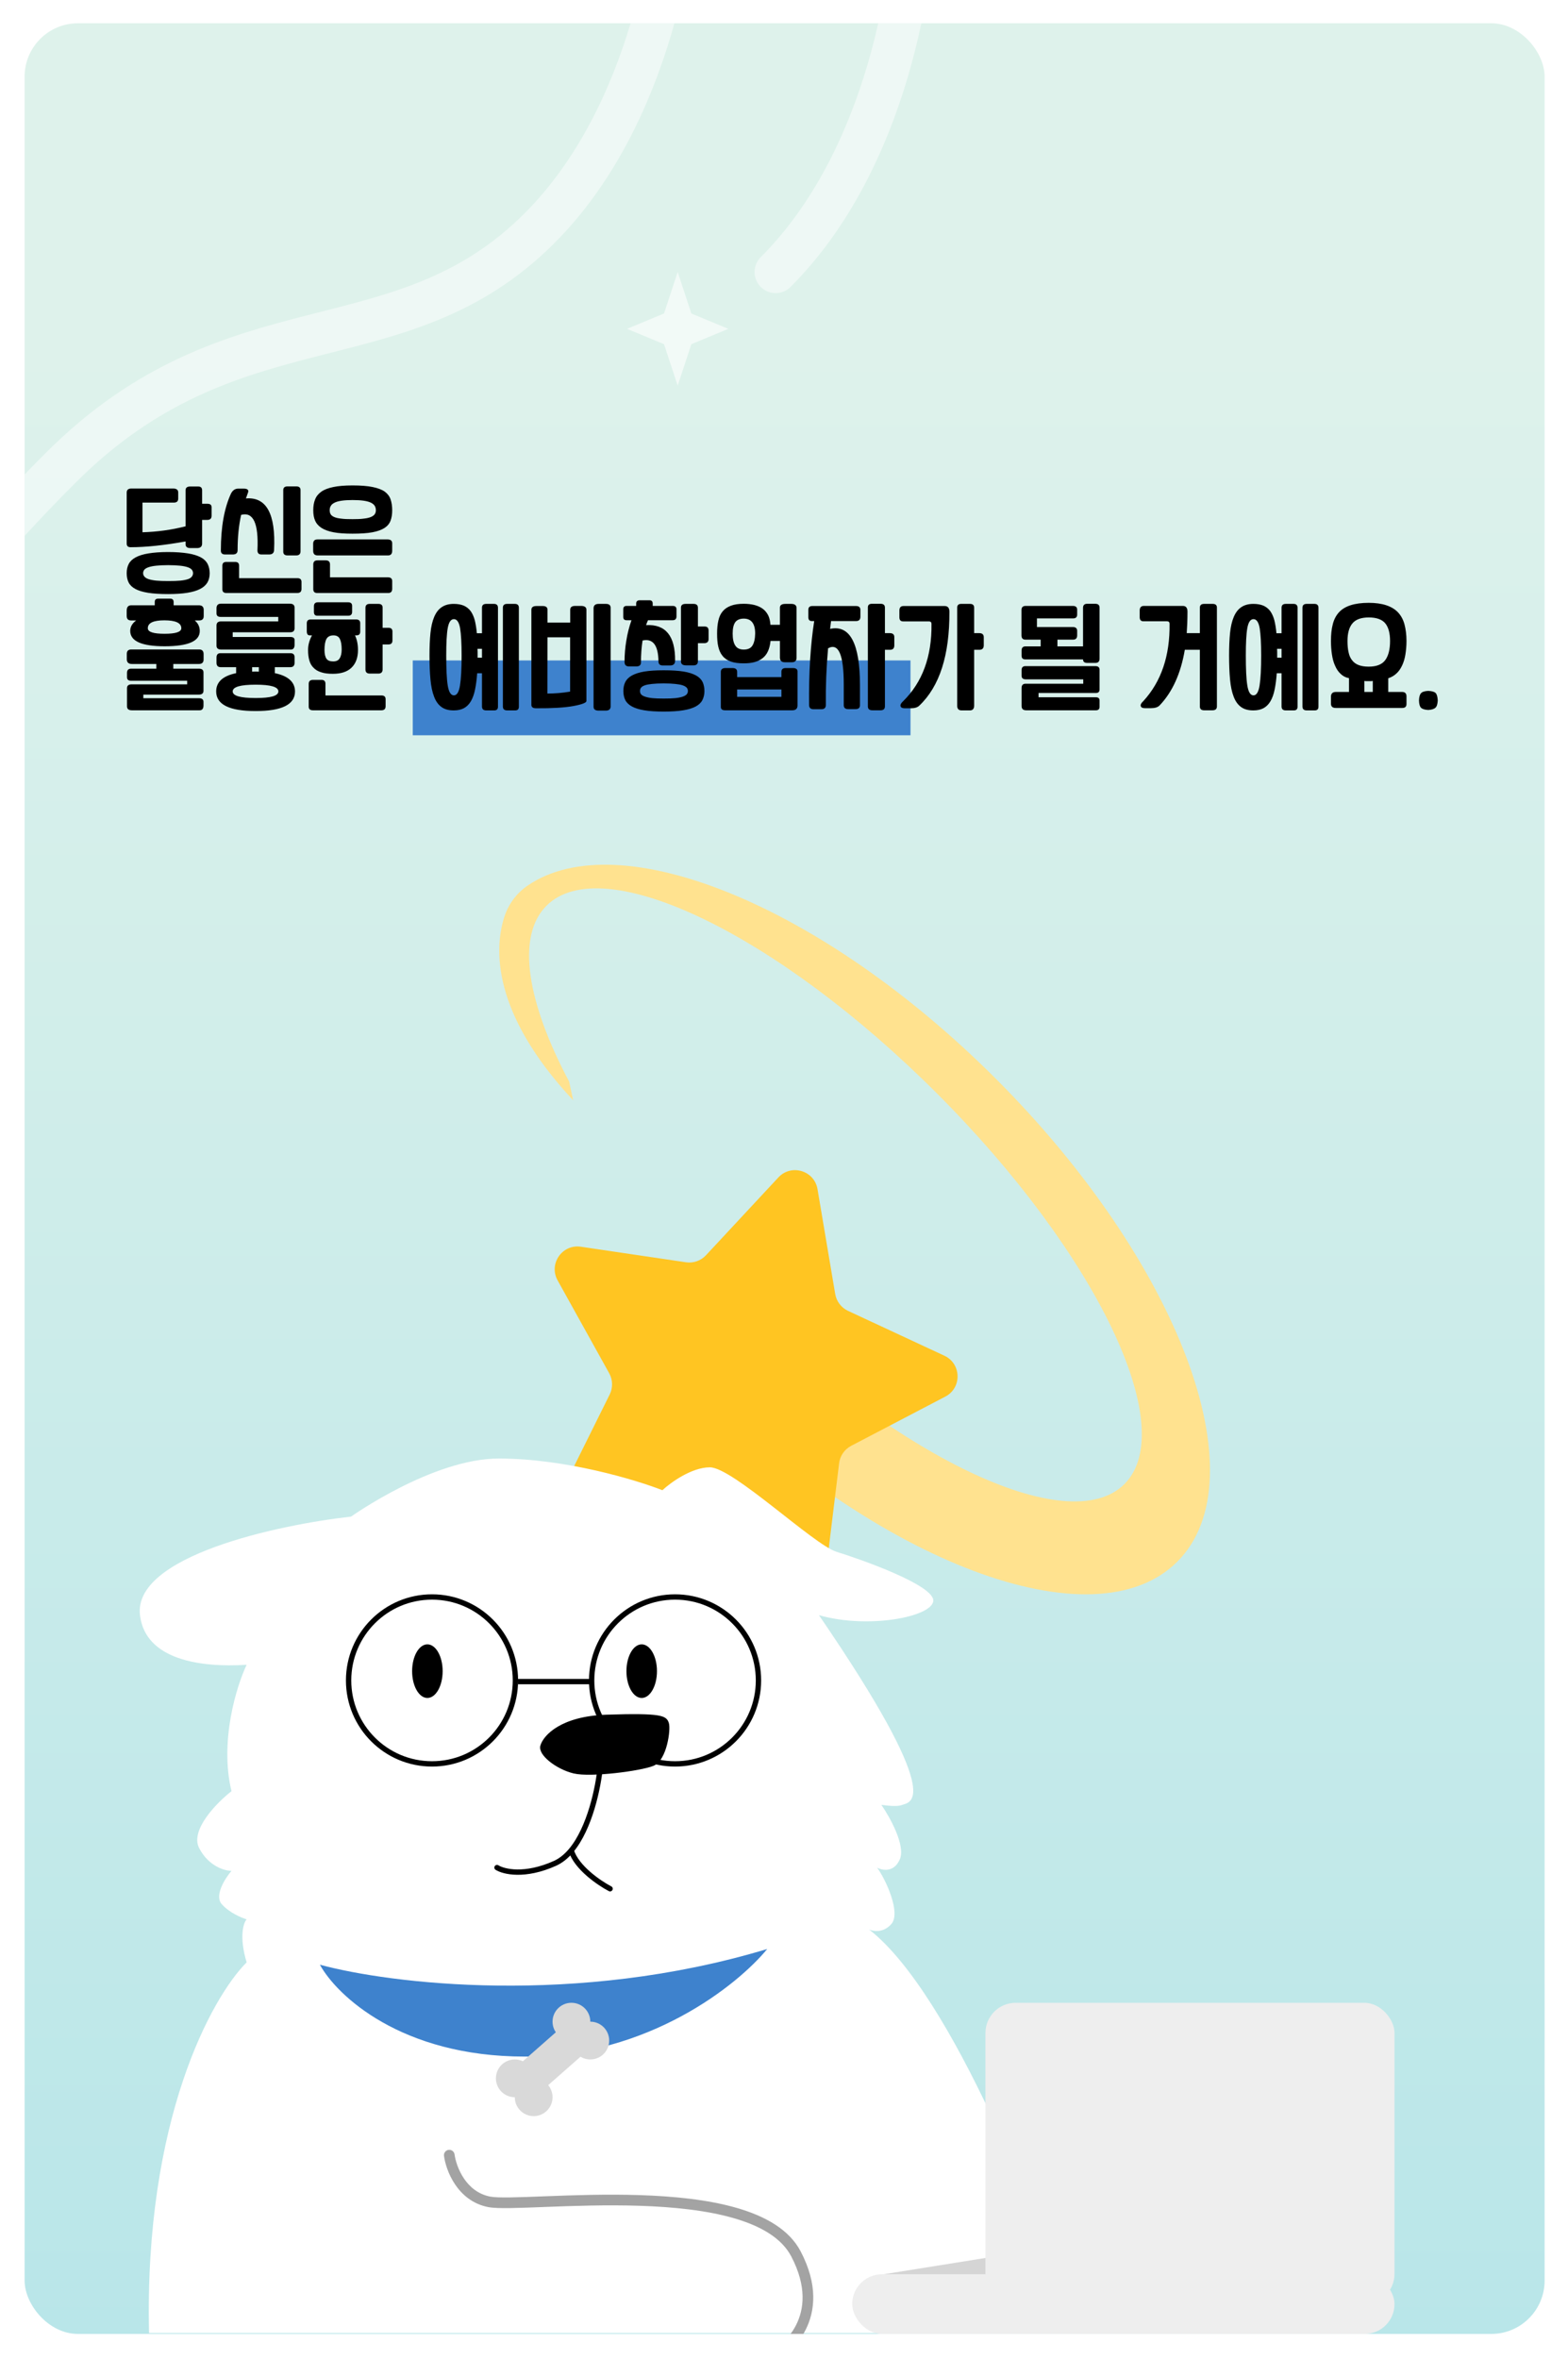 <svg width="294" height="442" viewBox="0 0 294 442" fill="none" xmlns="http://www.w3.org/2000/svg">
<g filter="url(#filter0_d_566_2477)">
<g clip-path="url(#clip0_566_2477)">
<rect x="2.615" y="0.361" width="285" height="433" rx="10" fill="url(#paint0_linear_566_2477)"/>
<path d="M125.157 -31.471C125.266 -16.834 120.213 17.71 99.135 38.788C72.788 65.135 41.887 51.148 9.36 83.676C-16.662 109.698 -24.902 126.178 -25.77 131.166" stroke="white" stroke-opacity="0.48" stroke-width="7.901"/>
<path d="M169.454 -23.277C169.562 -8.64 164.509 25.904 143.432 46.981" stroke="white" stroke-opacity="0.48" stroke-width="7.901" stroke-linecap="round"/>
<path d="M125.066 46.983L127.629 54.749L134.557 57.623L127.629 60.497L125.066 68.263L122.502 60.497L115.574 57.623L122.502 54.749L125.066 46.983Z" fill="white" fill-opacity="0.62"/>
<path d="M104.705 198.665C96.801 183.787 94.738 171.459 100.46 165.732C110.968 155.224 143.745 170.967 173.67 200.893C203.595 230.818 219.335 263.595 208.83 274.103C198.322 284.611 165.545 268.868 135.624 238.943C133.987 237.305 132.395 235.664 130.846 234.016L122.059 248.126C124.054 250.315 126.129 252.485 128.276 254.636C162.648 289.008 203.154 304.233 218.748 288.643C234.343 273.052 219.114 232.546 184.742 198.17C152.159 165.592 114.075 150.214 96.912 161.967C94.802 163.414 93.264 165.527 92.51 167.971C90.729 173.728 90.104 185.74 105.467 202.187L104.709 198.662L104.705 198.665Z" fill="#FFE28F"/>
<path d="M145.692 292.514L131.464 278.576C130.459 277.59 129.035 277.163 127.653 277.434L108.102 281.252C104.626 281.93 101.881 278.328 103.458 275.157L112.317 257.316C112.942 256.056 112.907 254.571 112.226 253.341L102.551 235.93C100.831 232.835 103.408 229.112 106.911 229.629L126.617 232.542C128.007 232.748 129.412 232.256 130.371 231.225L143.944 216.643C146.358 214.05 150.694 215.348 151.285 218.843L154.601 238.485C154.837 239.871 155.735 241.055 157.011 241.649L175.072 250.052C178.282 251.544 178.389 256.075 175.248 257.712L157.593 266.937C156.348 267.588 155.499 268.81 155.332 270.207L152.922 289.979C152.492 293.493 148.22 294.993 145.692 292.514Z" fill="#FFC522"/>
<rect x="75.393" y="119.759" width="93.324" height="14.027" fill="#3E82CD"/>
<g filter="url(#filter1_d_566_2477)">
<path d="M29.515 99.445C30.995 99.445 32.255 99.545 33.255 99.705C34.255 99.865 35.055 100.125 35.655 100.445C36.255 100.765 36.675 101.185 36.935 101.685C37.175 102.185 37.315 102.765 37.315 103.425C37.315 104.085 37.175 104.665 36.895 105.145C36.615 105.625 36.155 106.045 35.535 106.365C34.915 106.685 34.115 106.925 33.135 107.085C32.135 107.245 30.935 107.325 29.515 107.325C27.995 107.325 26.755 107.245 25.755 107.085C24.755 106.925 23.975 106.685 23.375 106.365C22.775 106.045 22.355 105.625 22.115 105.145C21.875 104.665 21.755 104.085 21.755 103.405C21.755 102.765 21.875 102.185 22.135 101.685C22.395 101.185 22.835 100.765 23.435 100.445C24.035 100.125 24.835 99.865 25.835 99.705C26.815 99.545 28.035 99.445 29.515 99.445ZM29.555 104.885C30.475 104.885 31.235 104.865 31.835 104.805C32.435 104.745 32.895 104.645 33.255 104.525C33.595 104.405 33.835 104.245 33.975 104.045C34.115 103.865 34.195 103.645 34.195 103.405C34.195 103.165 34.115 102.945 33.955 102.745C33.795 102.565 33.535 102.405 33.175 102.285C32.815 102.165 32.335 102.065 31.735 102.005C31.135 101.945 30.395 101.905 29.515 101.905C28.635 101.905 27.915 101.945 27.315 102.005C26.715 102.065 26.235 102.165 25.875 102.285C25.515 102.405 25.235 102.565 25.075 102.745C24.915 102.945 24.835 103.165 24.835 103.405C24.835 103.645 24.915 103.865 25.075 104.045C25.235 104.245 25.495 104.405 25.855 104.525C26.215 104.645 26.715 104.745 27.315 104.805C27.915 104.865 28.675 104.885 29.555 104.885ZM30.495 87.545C31.095 87.545 31.415 87.805 31.415 88.285V89.425C31.415 89.945 31.135 90.185 30.575 90.185H24.715V95.745C27.435 95.665 30.135 95.305 32.795 94.625V87.885C32.795 87.405 33.075 87.165 33.655 87.165H35.175C35.655 87.165 35.895 87.405 35.895 87.885V90.405H36.915C37.415 90.405 37.675 90.625 37.675 91.045V92.645C37.675 93.165 37.395 93.425 36.875 93.425H35.895V97.865C35.895 98.425 35.575 98.705 34.955 98.705H33.695C33.095 98.705 32.795 98.465 32.795 97.985V97.465C28.755 98.185 25.335 98.545 22.495 98.545C21.995 98.545 21.755 98.325 21.755 97.845V88.325C21.755 87.805 22.035 87.545 22.635 87.545H30.495ZM53.771 104.345C54.271 104.345 54.531 104.585 54.531 105.045V106.365C54.531 106.885 54.251 107.125 53.731 107.125H40.471C39.951 107.125 39.691 106.905 39.691 106.425V102.005C39.691 101.545 39.931 101.305 40.411 101.305H42.111C42.591 101.305 42.831 101.545 42.831 102.005V104.345H53.771ZM54.351 99.305C54.351 99.825 54.071 100.085 53.531 100.085H51.931C51.371 100.085 51.111 99.845 51.111 99.365V87.845C51.111 87.385 51.371 87.145 51.911 87.145H53.571C54.091 87.145 54.351 87.385 54.351 87.845V99.305ZM44.111 89.405C47.951 89.085 49.711 92.285 49.391 99.025C49.391 99.605 49.071 99.905 48.471 99.905H47.031C46.511 99.905 46.271 99.645 46.271 99.125C46.511 94.085 45.491 91.865 43.211 92.485C42.771 94.465 42.551 96.665 42.551 99.085C42.551 99.645 42.251 99.905 41.651 99.905H40.211C39.671 99.905 39.411 99.665 39.411 99.165C39.411 94.765 40.051 91.185 41.331 88.445C41.651 87.865 42.091 87.565 42.651 87.565H43.711C44.391 87.565 44.671 87.805 44.511 88.285L44.111 89.405ZM57.597 100.085C56.997 100.085 56.717 99.805 56.717 99.205V97.925C56.717 97.365 56.977 97.085 57.517 97.085H70.737C71.257 97.105 71.537 97.345 71.537 97.825V99.205C71.537 99.805 71.257 100.085 70.737 100.085H57.597ZM70.737 104.185C71.257 104.185 71.537 104.425 71.537 104.885V106.325C71.537 106.865 71.277 107.125 70.797 107.125H57.477C56.977 107.125 56.737 106.885 56.737 106.385V101.785C56.737 101.265 56.997 101.005 57.537 101.005H59.077C59.597 101.005 59.877 101.265 59.877 101.765V104.185H70.737ZM64.117 86.965C65.657 86.965 66.917 87.065 67.877 87.265C68.837 87.465 69.597 87.745 70.137 88.125C70.677 88.525 71.037 89.005 71.237 89.585C71.437 90.185 71.537 90.865 71.537 91.625C71.537 92.365 71.437 93.005 71.237 93.545C71.037 94.105 70.657 94.565 70.117 94.925C69.557 95.285 68.797 95.565 67.837 95.745C66.877 95.925 65.617 96.005 64.097 96.005C62.657 96.005 61.477 95.925 60.537 95.745C59.577 95.565 58.837 95.285 58.277 94.925C57.717 94.565 57.317 94.105 57.077 93.545C56.837 93.005 56.737 92.365 56.737 91.625C56.737 90.865 56.837 90.185 57.077 89.605C57.297 89.025 57.677 88.545 58.237 88.145C58.797 87.745 59.537 87.465 60.497 87.265C61.437 87.065 62.637 86.965 64.117 86.965ZM64.097 93.285C64.937 93.285 65.637 93.265 66.197 93.185C66.757 93.125 67.197 93.025 67.537 92.885C67.877 92.745 68.117 92.565 68.257 92.365C68.397 92.165 68.477 91.905 68.477 91.625C68.477 91.305 68.397 91.025 68.257 90.785C68.097 90.545 67.857 90.345 67.517 90.185C67.177 90.025 66.737 89.905 66.177 89.825C65.617 89.745 64.917 89.705 64.117 89.705C63.297 89.705 62.617 89.745 62.077 89.825C61.517 89.905 61.077 90.025 60.757 90.185C60.417 90.345 60.177 90.545 60.037 90.785C59.877 91.025 59.817 91.305 59.817 91.625C59.817 91.905 59.877 92.165 59.997 92.365C60.117 92.565 60.337 92.745 60.657 92.885C60.977 93.025 61.397 93.125 61.957 93.185C62.517 93.265 63.217 93.285 64.097 93.285ZM22.575 123.565C22.055 123.565 21.815 123.345 21.815 122.885V122.105C21.815 121.585 22.055 121.305 22.575 121.305H27.315V120.425H22.735C22.095 120.425 21.775 120.125 21.775 119.525V118.525C21.775 117.985 22.055 117.705 22.635 117.705H35.355C35.895 117.705 36.175 118.005 36.175 118.565V119.585C36.175 120.145 35.875 120.425 35.295 120.425H30.495V121.305H35.315C35.875 121.305 36.155 121.545 36.155 122.025V125.445C36.155 125.925 35.855 126.165 35.295 126.165H24.875V126.845H35.355C35.875 126.845 36.155 127.085 36.155 127.525V128.245C36.135 128.825 35.895 129.105 35.415 129.105H22.735C22.115 129.105 21.815 128.865 21.815 128.345V124.965C21.815 124.485 22.095 124.245 22.695 124.245H33.095V123.565H22.575ZM28.875 117.105C24.595 117.105 22.435 116.165 22.415 114.245C22.415 113.485 22.775 112.825 23.535 112.265H22.575C22.015 112.265 21.755 111.985 21.755 111.405V110.445C21.755 109.765 22.035 109.425 22.615 109.425H27.015V108.805C27.015 108.405 27.215 108.185 27.655 108.185H29.935C30.335 108.185 30.555 108.405 30.555 108.805V109.425H35.295C35.895 109.425 36.195 109.725 36.195 110.285V111.445C36.195 112.005 35.915 112.265 35.355 112.265H34.515C35.135 112.785 35.455 113.445 35.455 114.245C35.455 116.165 33.255 117.105 28.875 117.105ZM28.815 112.245C26.735 112.245 25.715 112.745 25.715 113.725C25.715 114.425 26.755 114.765 28.855 114.765C30.935 114.765 31.995 114.425 31.995 113.725C31.995 112.745 30.935 112.245 28.815 112.245ZM49.533 121.025V122.145C52.053 122.665 53.313 123.825 53.313 125.585C53.313 128.025 50.853 129.245 45.934 129.245C40.993 129.245 38.533 128.025 38.533 125.565C38.533 123.805 39.773 122.665 42.273 122.145V121.025H39.394C38.853 121.025 38.593 120.745 38.593 120.185V119.245C38.593 118.685 38.834 118.405 39.313 118.405H52.474C52.974 118.405 53.233 118.665 53.233 119.145V120.205C53.233 120.765 52.953 121.025 52.413 121.025H49.533ZM39.373 111.605C38.853 111.605 38.593 111.385 38.593 110.925V109.985C38.593 109.425 38.873 109.125 39.434 109.125H52.334C52.934 109.125 53.233 109.385 53.233 109.865V113.725C53.233 114.245 52.953 114.485 52.394 114.485H41.633V115.365H52.453C52.974 115.365 53.233 115.565 53.233 115.925V116.825C53.233 117.425 52.993 117.725 52.514 117.725H39.493C38.894 117.725 38.593 117.485 38.593 116.985V113.225C38.593 112.705 38.873 112.445 39.453 112.445H50.173V111.605H39.373ZM45.953 126.805C48.773 126.805 50.194 126.405 50.194 125.565C50.194 124.725 48.773 124.305 45.934 124.305C43.053 124.305 41.633 124.725 41.633 125.565C41.633 126.405 43.074 126.805 45.953 126.805ZM45.934 121.845C46.114 121.845 46.313 121.865 46.533 121.865V121.025H45.273V121.865C45.474 121.865 45.694 121.845 45.934 121.845ZM69.541 126.325C70.041 126.325 70.302 126.565 70.302 127.025V128.345C70.302 128.865 70.022 129.105 69.501 129.105H56.681C56.142 129.105 55.882 128.885 55.882 128.405V124.145C55.882 123.665 56.142 123.405 56.702 123.405H58.282C58.761 123.405 59.022 123.645 59.022 124.125V126.325H69.541ZM60.422 122.265C59.541 122.265 58.822 122.185 58.242 121.985C57.642 121.805 57.161 121.525 56.801 121.145C56.422 120.785 56.161 120.325 56.002 119.765C55.842 119.205 55.761 118.565 55.761 117.805C55.761 116.885 56.002 115.965 56.502 115.065H56.081C55.702 115.065 55.522 114.805 55.522 114.285V112.805C55.522 112.325 55.761 112.085 56.261 112.085H64.802C65.281 112.085 65.541 112.325 65.541 112.785V114.365C65.541 114.845 65.302 115.065 64.822 115.065H64.561C64.921 115.805 65.121 116.725 65.121 117.805C65.121 119.225 64.722 120.325 63.922 121.105C63.121 121.885 61.962 122.265 60.422 122.265ZM60.522 115.065C59.882 115.065 59.441 115.305 59.202 115.745C58.962 116.205 58.842 116.885 58.842 117.805C58.842 118.525 58.962 119.065 59.202 119.425C59.441 119.785 59.861 119.945 60.481 119.945C61.041 119.945 61.441 119.765 61.681 119.385C61.922 119.005 62.062 118.445 62.062 117.705C62.062 116.825 61.941 116.165 61.721 115.725C61.502 115.285 61.102 115.065 60.522 115.065ZM57.502 111.385C57.062 111.385 56.861 111.145 56.861 110.665V109.605C56.861 109.125 57.102 108.865 57.602 108.865H63.282C63.761 108.865 64.022 109.085 64.022 109.525V110.665C64.022 111.145 63.761 111.385 63.282 111.385H57.502ZM70.862 113.645C71.341 113.645 71.582 113.885 71.582 114.345V116.025C71.582 116.525 71.322 116.765 70.822 116.765H69.742V121.425C69.742 121.965 69.462 122.225 68.942 122.225H67.341C66.781 122.225 66.522 121.965 66.522 121.425V109.905C66.522 109.425 66.781 109.165 67.302 109.165H68.962C69.481 109.165 69.742 109.405 69.742 109.865V113.645H70.862ZM83.09 109.165C83.83 109.165 84.47 109.285 84.99 109.505C85.51 109.745 85.93 110.085 86.27 110.545C86.59 111.005 86.85 111.585 87.03 112.265C87.19 112.945 87.33 113.745 87.41 114.665H88.37V109.885C88.37 109.405 88.63 109.165 89.17 109.165H90.63C91.11 109.165 91.35 109.405 91.37 109.845V128.425C91.37 128.905 91.13 129.125 90.67 129.125H89.19C88.63 129.125 88.37 128.885 88.37 128.385V122.165H87.47C87.39 123.325 87.25 124.345 87.07 125.225C86.89 126.105 86.63 126.825 86.29 127.405C85.95 127.985 85.51 128.425 84.99 128.705C84.47 128.985 83.83 129.125 83.09 129.125C82.13 129.125 81.37 128.925 80.77 128.485C80.17 128.045 79.71 127.405 79.39 126.545C79.05 125.685 78.83 124.605 78.71 123.325C78.59 122.045 78.53 120.545 78.53 118.825C78.53 117.225 78.59 115.825 78.71 114.625C78.83 113.425 79.07 112.405 79.41 111.605C79.75 110.805 80.21 110.185 80.81 109.785C81.39 109.385 82.15 109.165 83.09 109.165ZM92.29 109.885C92.29 109.405 92.55 109.165 93.09 109.165H94.55C95.03 109.165 95.27 109.405 95.29 109.845V128.425C95.29 128.905 95.05 129.125 94.59 129.125H93.11C92.55 129.125 92.29 128.885 92.29 128.385V109.885ZM84.55 118.825C84.55 116.545 84.45 114.845 84.27 113.725C84.07 112.605 83.69 112.025 83.11 112.025C82.53 112.025 82.15 112.585 81.95 113.705C81.75 114.825 81.67 116.545 81.67 118.825C81.67 121.345 81.75 123.205 81.95 124.445C82.15 125.685 82.53 126.305 83.11 126.305C83.67 126.305 84.05 125.685 84.25 124.445C84.45 123.205 84.55 121.325 84.55 118.825ZM87.53 117.585C87.53 117.785 87.55 118.005 87.55 118.205V119.245H88.37V117.585H87.53ZM112.494 128.445C112.454 128.925 112.154 129.165 111.574 129.165H110.254C109.614 129.165 109.294 128.925 109.294 128.445V110.005C109.294 109.445 109.614 109.165 110.254 109.165H111.614C112.194 109.165 112.494 109.405 112.494 109.885V128.445ZM107.954 127.365C107.954 127.685 107.134 128.005 105.514 128.305C103.894 128.605 101.554 128.745 98.514 128.725C97.874 128.725 97.594 128.485 97.634 127.965V110.285C97.634 109.805 97.934 109.565 98.574 109.565H99.834C100.394 109.585 100.654 109.825 100.654 110.265V112.665H104.914V110.265C104.914 109.785 105.214 109.545 105.854 109.545H107.014C107.634 109.565 107.954 109.805 107.954 110.265V127.365ZM100.634 125.965C102.054 125.965 103.474 125.845 104.894 125.605V115.425H100.654L100.634 125.965ZM122.441 121.605C123.961 121.605 125.201 121.685 126.181 121.845C127.161 122.005 127.941 122.265 128.521 122.585C129.101 122.905 129.501 123.325 129.741 123.805C129.961 124.285 130.081 124.865 130.081 125.505C130.081 126.145 129.941 126.705 129.701 127.185C129.461 127.665 129.041 128.065 128.461 128.385C127.861 128.705 127.081 128.945 126.101 129.105C125.121 129.265 123.901 129.345 122.441 129.345C120.981 129.345 119.761 129.265 118.801 129.105C117.841 128.945 117.061 128.705 116.481 128.385C115.901 128.065 115.481 127.665 115.241 127.185C115.001 126.705 114.881 126.125 114.881 125.485C114.881 124.845 115.001 124.285 115.241 123.805C115.481 123.325 115.901 122.905 116.481 122.585C117.061 122.265 117.841 122.005 118.801 121.845C119.761 121.685 120.981 121.605 122.441 121.605ZM119.501 112.225C119.361 112.525 119.241 112.825 119.141 113.145C122.821 112.945 124.621 115.185 124.581 119.825C124.581 120.405 124.261 120.705 123.661 120.705H122.221C121.701 120.685 121.461 120.425 121.461 119.925C121.421 116.905 120.421 115.605 118.481 116.025C118.281 117.265 118.181 118.625 118.181 120.125C118.181 120.645 117.881 120.885 117.301 120.885H115.941C115.381 120.885 115.101 120.605 115.101 120.045C115.101 118.645 115.221 117.305 115.441 116.025C115.641 114.745 115.961 113.485 116.401 112.225H115.481C115.061 112.225 114.861 112.025 114.861 111.605V110.165C114.861 109.765 115.061 109.545 115.481 109.545H117.281V109.105C117.281 108.705 117.501 108.485 117.961 108.485H119.781C120.181 108.485 120.381 108.705 120.381 109.105V109.545H124.141C124.601 109.545 124.841 109.765 124.841 110.185V111.505C124.841 111.985 124.601 112.225 124.121 112.225H119.501ZM130.141 113.405C130.621 113.405 130.861 113.665 130.861 114.185V115.805C130.841 116.265 130.581 116.505 130.101 116.525H128.861V119.905C128.861 120.425 128.581 120.685 128.061 120.685H126.641C126.001 120.685 125.681 120.445 125.681 119.965V109.865C125.681 109.405 125.961 109.165 126.541 109.165H128.041C128.581 109.165 128.861 109.405 128.861 109.885V113.405H130.141ZM122.461 126.905C123.321 126.905 124.041 126.885 124.621 126.825C125.201 126.765 125.661 126.665 126.021 126.545C126.361 126.425 126.601 126.285 126.761 126.105C126.901 125.945 126.981 125.725 126.981 125.485C126.981 125.245 126.901 125.045 126.761 124.865C126.601 124.705 126.361 124.545 126.001 124.425C125.641 124.305 125.181 124.225 124.601 124.165C124.021 124.105 123.301 124.065 122.441 124.065C121.561 124.065 120.821 124.105 120.261 124.165C119.701 124.225 119.241 124.305 118.901 124.425C118.561 124.545 118.321 124.705 118.201 124.865C118.061 125.045 118.001 125.245 118.001 125.485C118.001 125.725 118.061 125.945 118.201 126.105C118.341 126.285 118.581 126.425 118.941 126.545C119.281 126.665 119.741 126.765 120.301 126.825C120.861 126.885 121.581 126.905 122.461 126.905ZM147.535 128.205C147.535 128.805 147.195 129.105 146.555 129.105H133.975C133.415 129.105 133.155 128.905 133.155 128.465V121.905C133.155 121.425 133.455 121.185 134.055 121.185H135.335C135.915 121.185 136.215 121.425 136.215 121.905V122.885H144.515V121.905C144.515 121.425 144.775 121.185 145.335 121.185H146.655C147.235 121.185 147.535 121.405 147.535 121.805V128.205ZM144.515 125.205H136.215V126.585H144.515V125.205ZM137.455 120.305C136.475 120.305 135.655 120.205 135.015 119.965C134.375 119.725 133.855 119.385 133.475 118.905C133.095 118.445 132.835 117.865 132.675 117.165C132.515 116.485 132.455 115.665 132.455 114.725C132.455 113.805 132.535 112.985 132.695 112.285C132.855 111.585 133.115 111.005 133.515 110.545C133.895 110.085 134.415 109.745 135.055 109.505C135.695 109.265 136.495 109.145 137.455 109.145C138.175 109.145 138.835 109.225 139.435 109.365C140.035 109.525 140.555 109.745 140.995 110.065C141.435 110.385 141.775 110.805 142.035 111.305C142.275 111.805 142.415 112.405 142.455 113.085H144.235V109.865C144.235 109.405 144.575 109.165 145.255 109.165H146.355C147.015 109.165 147.355 109.425 147.355 109.945V119.245C147.355 119.825 147.055 120.105 146.475 120.105H145.175C144.535 120.105 144.235 119.805 144.235 119.205V116.105H142.475C142.395 116.865 142.235 117.505 141.995 118.025C141.755 118.565 141.415 119.005 140.975 119.345C140.535 119.685 140.035 119.925 139.435 120.085C138.835 120.245 138.175 120.305 137.455 120.305ZM137.455 111.925C136.715 111.925 136.175 112.165 135.855 112.605C135.535 113.065 135.375 113.765 135.375 114.725C135.375 115.725 135.535 116.485 135.875 116.985C136.195 117.485 136.735 117.725 137.455 117.725C138.215 117.725 138.755 117.485 139.075 116.985C139.395 116.485 139.575 115.725 139.595 114.725C139.595 112.865 138.875 111.925 137.455 111.925ZM153.824 112.385C153.764 112.885 153.704 113.365 153.644 113.845C157.364 113.045 159.244 116.585 159.244 124.425V128.145C159.244 128.645 158.964 128.885 158.424 128.885H157.044C156.484 128.885 156.204 128.645 156.204 128.145V124.265C156.204 118.685 155.224 116.425 153.264 117.485C152.944 121.045 152.804 124.585 152.844 128.125C152.844 128.645 152.564 128.905 152.004 128.905H150.544C149.984 128.905 149.704 128.645 149.704 128.085C149.644 122.065 149.964 116.825 150.664 112.385H150.224C149.784 112.385 149.564 112.145 149.564 111.665V110.285C149.564 109.805 149.804 109.565 150.304 109.565H158.524C159.044 109.565 159.324 109.805 159.324 110.285V111.565C159.324 112.125 159.044 112.385 158.504 112.385H153.824ZM164.844 114.645C165.404 114.645 165.684 114.905 165.684 115.385V116.925C165.684 117.485 165.424 117.765 164.904 117.765H163.924V128.345C163.924 128.865 163.644 129.105 163.104 129.105H161.564C161.004 129.105 160.724 128.865 160.724 128.365V109.825C160.724 109.385 160.964 109.145 161.484 109.145H163.124C163.644 109.145 163.924 109.385 163.924 109.865V114.645H164.844ZM181.615 114.645C182.175 114.645 182.455 114.905 182.455 115.405V116.925C182.455 117.485 182.175 117.765 181.655 117.765H180.655V128.225C180.655 128.825 180.375 129.125 179.855 129.125H178.315C177.755 129.125 177.475 128.845 177.475 128.265V109.865C177.475 109.405 177.715 109.165 178.215 109.165H179.875C180.395 109.165 180.655 109.405 180.655 109.885V114.645H181.615ZM172.655 112.905C172.655 112.605 172.495 112.445 172.175 112.445H167.335C166.855 112.445 166.635 112.185 166.635 111.645V110.425C166.635 109.865 166.875 109.565 167.395 109.565H175.135C175.715 109.565 176.015 109.925 176.015 110.625C176.055 118.765 174.175 124.625 170.375 128.225C170.035 128.565 169.495 128.725 168.775 128.725H167.635C167.195 128.725 166.935 128.605 166.855 128.345C166.775 128.085 166.935 127.765 167.335 127.405C170.955 123.845 172.735 119.005 172.655 112.905ZM199.168 109.545C199.688 109.545 199.968 109.785 199.968 110.225V111.165C199.968 111.645 199.708 111.885 199.208 111.885H192.428V113.505H199.168C199.688 113.505 199.968 113.745 199.968 114.205V115.065C199.968 115.605 199.708 115.865 199.188 115.865H196.268V117.125H201.068V109.905C201.068 109.405 201.328 109.145 201.848 109.145H203.348C203.888 109.145 204.168 109.385 204.168 109.865V119.405C204.168 119.965 203.908 120.225 203.388 120.225H201.848C201.328 120.225 201.068 120.005 201.068 119.565H190.248C189.768 119.565 189.548 119.345 189.548 118.865V117.905C189.548 117.385 189.788 117.125 190.308 117.125H193.128V115.865H190.288C189.768 115.865 189.528 115.605 189.528 115.045V110.305C189.528 109.805 189.788 109.545 190.308 109.545H199.168ZM192.728 125.865V126.665H203.488C203.928 126.665 204.168 126.865 204.168 127.265V128.445C204.168 128.885 203.928 129.105 203.488 129.105H190.428C189.828 129.105 189.548 128.845 189.548 128.285V124.925C189.548 124.405 189.788 124.125 190.308 124.125H201.108V123.305H190.368C189.808 123.305 189.548 123.085 189.548 122.625V121.565C189.548 121.085 189.788 120.825 190.268 120.825H203.388C203.908 120.825 204.168 121.065 204.168 121.505V125.205C204.168 125.645 203.928 125.865 203.468 125.865H192.728ZM217.293 112.885C217.293 112.585 217.133 112.425 216.813 112.425H212.393C211.913 112.425 211.693 112.165 211.693 111.625V110.405C211.693 109.845 211.953 109.545 212.473 109.545H219.793C220.353 109.545 220.653 109.905 220.653 110.605C220.653 112.125 220.593 113.485 220.513 114.645H222.973V109.885C222.973 109.405 223.233 109.165 223.773 109.165H225.393C225.913 109.165 226.173 109.405 226.173 109.845V128.365C226.173 128.865 225.893 129.105 225.333 129.105H223.773C223.233 129.105 222.973 128.865 222.973 128.365V117.765H220.153C219.393 122.225 217.813 125.705 215.413 128.205C215.073 128.545 214.533 128.705 213.813 128.705H212.673C212.233 128.705 211.973 128.585 211.893 128.325C211.813 128.065 211.973 127.745 212.373 127.385C215.733 123.725 217.373 118.885 217.293 112.885ZM233.012 109.165C233.752 109.165 234.392 109.285 234.912 109.505C235.432 109.745 235.852 110.085 236.192 110.545C236.512 111.005 236.772 111.585 236.952 112.265C237.112 112.945 237.252 113.745 237.332 114.665H238.292V109.885C238.292 109.405 238.552 109.165 239.092 109.165H240.552C241.032 109.165 241.272 109.405 241.292 109.845V128.425C241.292 128.905 241.052 129.125 240.592 129.125H239.112C238.552 129.125 238.292 128.885 238.292 128.385V122.165H237.392C237.312 123.325 237.172 124.345 236.992 125.225C236.812 126.105 236.552 126.825 236.212 127.405C235.872 127.985 235.432 128.425 234.912 128.705C234.392 128.985 233.752 129.125 233.012 129.125C232.052 129.125 231.292 128.925 230.692 128.485C230.092 128.045 229.632 127.405 229.312 126.545C228.972 125.685 228.752 124.605 228.632 123.325C228.512 122.045 228.452 120.545 228.452 118.825C228.452 117.225 228.512 115.825 228.632 114.625C228.752 113.425 228.992 112.405 229.332 111.605C229.672 110.805 230.132 110.185 230.732 109.785C231.312 109.385 232.072 109.165 233.012 109.165ZM242.212 109.885C242.212 109.405 242.472 109.165 243.012 109.165H244.472C244.952 109.165 245.192 109.405 245.212 109.845V128.425C245.212 128.905 244.972 129.125 244.512 129.125H243.032C242.472 129.125 242.212 128.885 242.212 128.385V109.885ZM234.472 118.825C234.472 116.545 234.372 114.845 234.192 113.725C233.992 112.605 233.612 112.025 233.032 112.025C232.452 112.025 232.072 112.585 231.872 113.705C231.672 114.825 231.592 116.545 231.592 118.825C231.592 121.345 231.672 123.205 231.872 124.445C232.072 125.685 232.452 126.305 233.032 126.305C233.592 126.305 233.972 125.685 234.172 124.445C234.372 123.205 234.472 121.325 234.472 118.825ZM237.452 117.585C237.452 117.785 237.472 118.005 237.472 118.205V119.245H238.292V117.585H237.452ZM250.936 125.665V123.085C250.296 122.965 249.776 122.685 249.356 122.265C248.916 121.865 248.576 121.345 248.316 120.725C248.036 120.125 247.856 119.425 247.736 118.625C247.616 117.845 247.556 117.005 247.556 116.125C247.556 114.925 247.656 113.885 247.896 112.985C248.116 112.105 248.496 111.365 249.036 110.765C249.576 110.165 250.296 109.725 251.216 109.425C252.136 109.125 253.276 108.965 254.636 108.965C255.936 108.965 257.036 109.125 257.936 109.425C258.836 109.725 259.576 110.165 260.136 110.765C260.696 111.365 261.096 112.105 261.336 112.985C261.576 113.885 261.716 114.925 261.716 116.125C261.716 117.025 261.636 117.865 261.516 118.625C261.396 119.385 261.196 120.065 260.916 120.665C260.636 121.265 260.296 121.785 259.856 122.185C259.416 122.605 258.896 122.905 258.296 123.105V125.665H260.896C261.436 125.665 261.716 125.945 261.716 126.485V127.925C261.716 128.425 261.456 128.665 260.936 128.665H248.456C247.856 128.665 247.556 128.405 247.556 127.865V126.565C247.556 125.965 247.856 125.665 248.496 125.665H250.936ZM254.636 120.925C256.076 120.925 257.116 120.525 257.716 119.725C258.316 118.925 258.636 117.725 258.636 116.125C258.636 114.645 258.336 113.545 257.736 112.805C257.136 112.085 256.096 111.705 254.656 111.705C253.216 111.705 252.176 112.085 251.576 112.825C250.956 113.565 250.656 114.665 250.656 116.125C250.656 116.925 250.716 117.625 250.856 118.225C250.976 118.825 251.196 119.325 251.516 119.725C251.816 120.125 252.216 120.425 252.736 120.625C253.236 120.825 253.876 120.925 254.636 120.925ZM254.636 123.645C254.476 123.645 254.336 123.645 254.216 123.645C254.076 123.645 253.936 123.625 253.816 123.605V125.665H255.396V123.605C255.276 123.625 255.136 123.645 255.016 123.645C254.896 123.645 254.756 123.645 254.636 123.645ZM267.58 127.265C267.54 127.945 267.4 128.405 267.14 128.625C266.88 128.865 266.44 129.005 265.8 129.045C265.12 129.005 264.68 128.865 264.44 128.625C264.2 128.385 264.08 127.945 264.06 127.265C264.08 126.625 264.2 126.165 264.44 125.905C264.66 125.645 265.12 125.505 265.8 125.465C266.48 125.505 266.94 125.625 267.18 125.865C267.42 126.105 267.54 126.585 267.58 127.265Z" fill="black"/>
</g>
<path d="M63.823 280.201C63.823 280.201 79.126 269.317 91.527 269.317C103.928 269.317 117.142 273.275 122.2 275.254C123.739 273.825 127.674 270.966 131.104 270.966C135.392 270.966 150.563 285.478 154.851 286.797C159.138 288.117 173.32 293.064 172.99 296.032C172.661 299 160.787 301.309 151.553 298.671C175.393 333.503 168.76 333.658 167.196 334.215C166.919 334.313 166.259 334.631 163.256 334.215C164.861 336.533 167.803 341.811 166.733 344.379C165.663 346.947 163.434 346.519 162.453 345.984C163.964 347.99 167 354.409 165.128 356.549C163.63 358.261 161.714 357.934 160.943 357.557C176.537 369.725 193.431 413.056 199.929 433.2H25.948C25.017 393.167 37.756 370.209 44.242 363.733C42.799 358.891 43.641 356.335 44.242 355.663C43.297 355.394 41.043 354.452 39.59 352.838C38.137 351.224 40.195 347.996 41.406 346.583C40.128 346.583 37.128 345.736 35.353 342.346C33.577 338.957 38.648 333.805 41.406 331.653C39.136 322.291 42.351 311.962 44.242 307.968C35.517 308.527 25.239 307.014 24.246 298.671C22.926 287.589 50.081 281.74 63.823 280.201Z" fill="white"/>
<ellipse cx="78.134" cy="309.163" rx="2.862" ry="5.023" fill="black"/>
<ellipse cx="118.319" cy="309.163" rx="2.862" ry="5.023" fill="black"/>
<path d="M111.72 317.691C103.309 317.971 100.194 321.468 99.687 323.181C99.208 324.623 102.502 327.217 105.644 327.967C108.787 328.716 118.028 327.504 120.364 326.569C122.701 325.635 123.402 320.027 123.051 318.976C122.701 317.924 122.234 317.34 111.72 317.691Z" fill="black" stroke="black" stroke-width="0.742"/>
<path d="M110.563 326.99C110.182 330.982 108.599 338.563 105.102 342.755M91.188 345.968C92.458 346.762 96.412 347.715 102.066 345.174C103.209 344.661 104.217 343.816 105.102 342.755M112.389 349.938C110.363 348.881 106.07 345.965 105.102 342.755" stroke="black" stroke-linecap="round" stroke-linejoin="round"/>
<path d="M141.852 361.228C105.949 372.057 70.978 367.702 57.98 364.17C61.12 369.909 73.195 381.386 96.385 381.386C119.574 381.386 136.359 367.947 141.852 361.228Z" fill="#3E82CD"/>
<circle cx="94.524" cy="385.464" r="3.54" fill="#D9D9D9"/>
<circle cx="105.143" cy="374.846" r="3.54" fill="#D9D9D9"/>
<circle cx="98.063" cy="389.004" r="3.54" fill="#D9D9D9"/>
<circle cx="108.682" cy="378.385" r="3.54" fill="#D9D9D9"/>
<rect x="104.473" y="374.847" width="6.495" height="14.262" transform="rotate(48.659 104.473 374.847)" fill="#D9D9D9"/>
<path d="M186.192 418.578L162.445 422.377L184.737 425.788L186.192 418.578Z" fill="#D5D5D5"/>
<rect x="182.768" y="371.307" width="76.702" height="56.462" rx="5.67" fill="#EEEEEE"/>
<rect x="157.789" y="422.175" width="101.682" height="11.186" rx="5.593" fill="#EEEEEE"/>
<circle cx="79.002" cy="310.901" r="15.639" stroke="black"/>
<circle cx="124.574" cy="310.901" r="15.639" stroke="black"/>
<line x1="95.141" y1="311.116" x2="108.839" y2="311.116" stroke="black"/>
<path d="M83.231 399.729C83.159 399.182 82.656 398.797 82.108 398.87C81.561 398.943 81.176 399.446 81.249 399.993L83.231 399.729ZM89.74 408.611L89.551 409.593L89.74 408.611ZM147.24 418.361L146.354 418.825L147.24 418.361ZM81.249 399.993C81.433 401.376 82.056 403.465 83.337 405.359C84.629 407.269 86.627 409.031 89.551 409.593L89.929 407.629C87.653 407.192 86.069 405.828 84.994 404.239C83.908 402.633 83.38 400.847 83.231 399.729L81.249 399.993ZM89.551 409.593C90.481 409.772 91.969 409.803 93.771 409.776C95.603 409.748 97.868 409.657 100.404 409.559C105.488 409.364 111.706 409.144 117.958 409.349C124.219 409.554 130.456 410.185 135.588 411.668C140.75 413.16 144.587 415.453 146.354 418.825L148.126 417.897C145.977 413.795 141.482 411.289 136.143 409.747C130.776 408.195 124.346 407.557 118.023 407.35C111.692 407.142 105.409 407.366 100.327 407.561C97.779 407.659 95.544 407.749 93.741 407.776C91.908 407.804 90.624 407.763 89.929 407.629L89.551 409.593ZM146.354 418.825C149.344 424.531 148.742 428.793 147.26 431.703C145.736 434.695 143.236 436.349 142.381 436.678L143.099 438.545C144.411 438.04 147.292 436.046 149.043 432.61C150.835 429.091 151.4 424.145 148.126 417.897L146.354 418.825Z" fill="#A3A3A3"/>
</g>
</g>
<defs>
<filter id="filter0_d_566_2477" x="0.615" y="0.361" width="293" height="441" filterUnits="userSpaceOnUse" color-interpolation-filters="sRGB">
<feFlood flood-opacity="0" result="BackgroundImageFix"/>
<feColorMatrix in="SourceAlpha" type="matrix" values="0 0 0 0 0 0 0 0 0 0 0 0 0 0 0 0 0 0 127 0" result="hardAlpha"/>
<feOffset dx="2" dy="4"/>
<feGaussianBlur stdDeviation="2"/>
<feComposite in2="hardAlpha" operator="out"/>
<feColorMatrix type="matrix" values="0 0 0 0 0 0 0 0 0 0 0 0 0 0 0 0 0 0 0.25 0"/>
<feBlend mode="normal" in2="BackgroundImageFix" result="effect1_dropShadow_566_2477"/>
<feBlend mode="normal" in="SourceGraphic" in2="effect1_dropShadow_566_2477" result="shape"/>
</filter>
<filter id="filter1_d_566_2477" x="13.966" y="79.175" width="261.404" height="57.96" filterUnits="userSpaceOnUse" color-interpolation-filters="sRGB">
<feFlood flood-opacity="0" result="BackgroundImageFix"/>
<feColorMatrix in="SourceAlpha" type="matrix" values="0 0 0 0 0 0 0 0 0 0 0 0 0 0 0 0 0 0 127 0" result="hardAlpha"/>
<feOffset/>
<feGaussianBlur stdDeviation="3.895"/>
<feComposite in2="hardAlpha" operator="out"/>
<feColorMatrix type="matrix" values="0 0 0 0 1 0 0 0 0 1 0 0 0 0 1 0 0 0 1 0"/>
<feBlend mode="normal" in2="BackgroundImageFix" result="effect1_dropShadow_566_2477"/>
<feBlend mode="normal" in="SourceGraphic" in2="effect1_dropShadow_566_2477" result="shape"/>
</filter>
<linearGradient id="paint0_linear_566_2477" x1="145.115" y1="0.361" x2="145.115" y2="433.361" gradientUnits="userSpaceOnUse">
<stop offset="0.139" stop-color="#DEF2EB"/>
<stop offset="1" stop-color="#B9E6E9"/>
</linearGradient>
<clipPath id="clip0_566_2477">
<rect x="2.615" y="0.361" width="285" height="433" rx="10" fill="white"/>
</clipPath>
</defs>
</svg>
